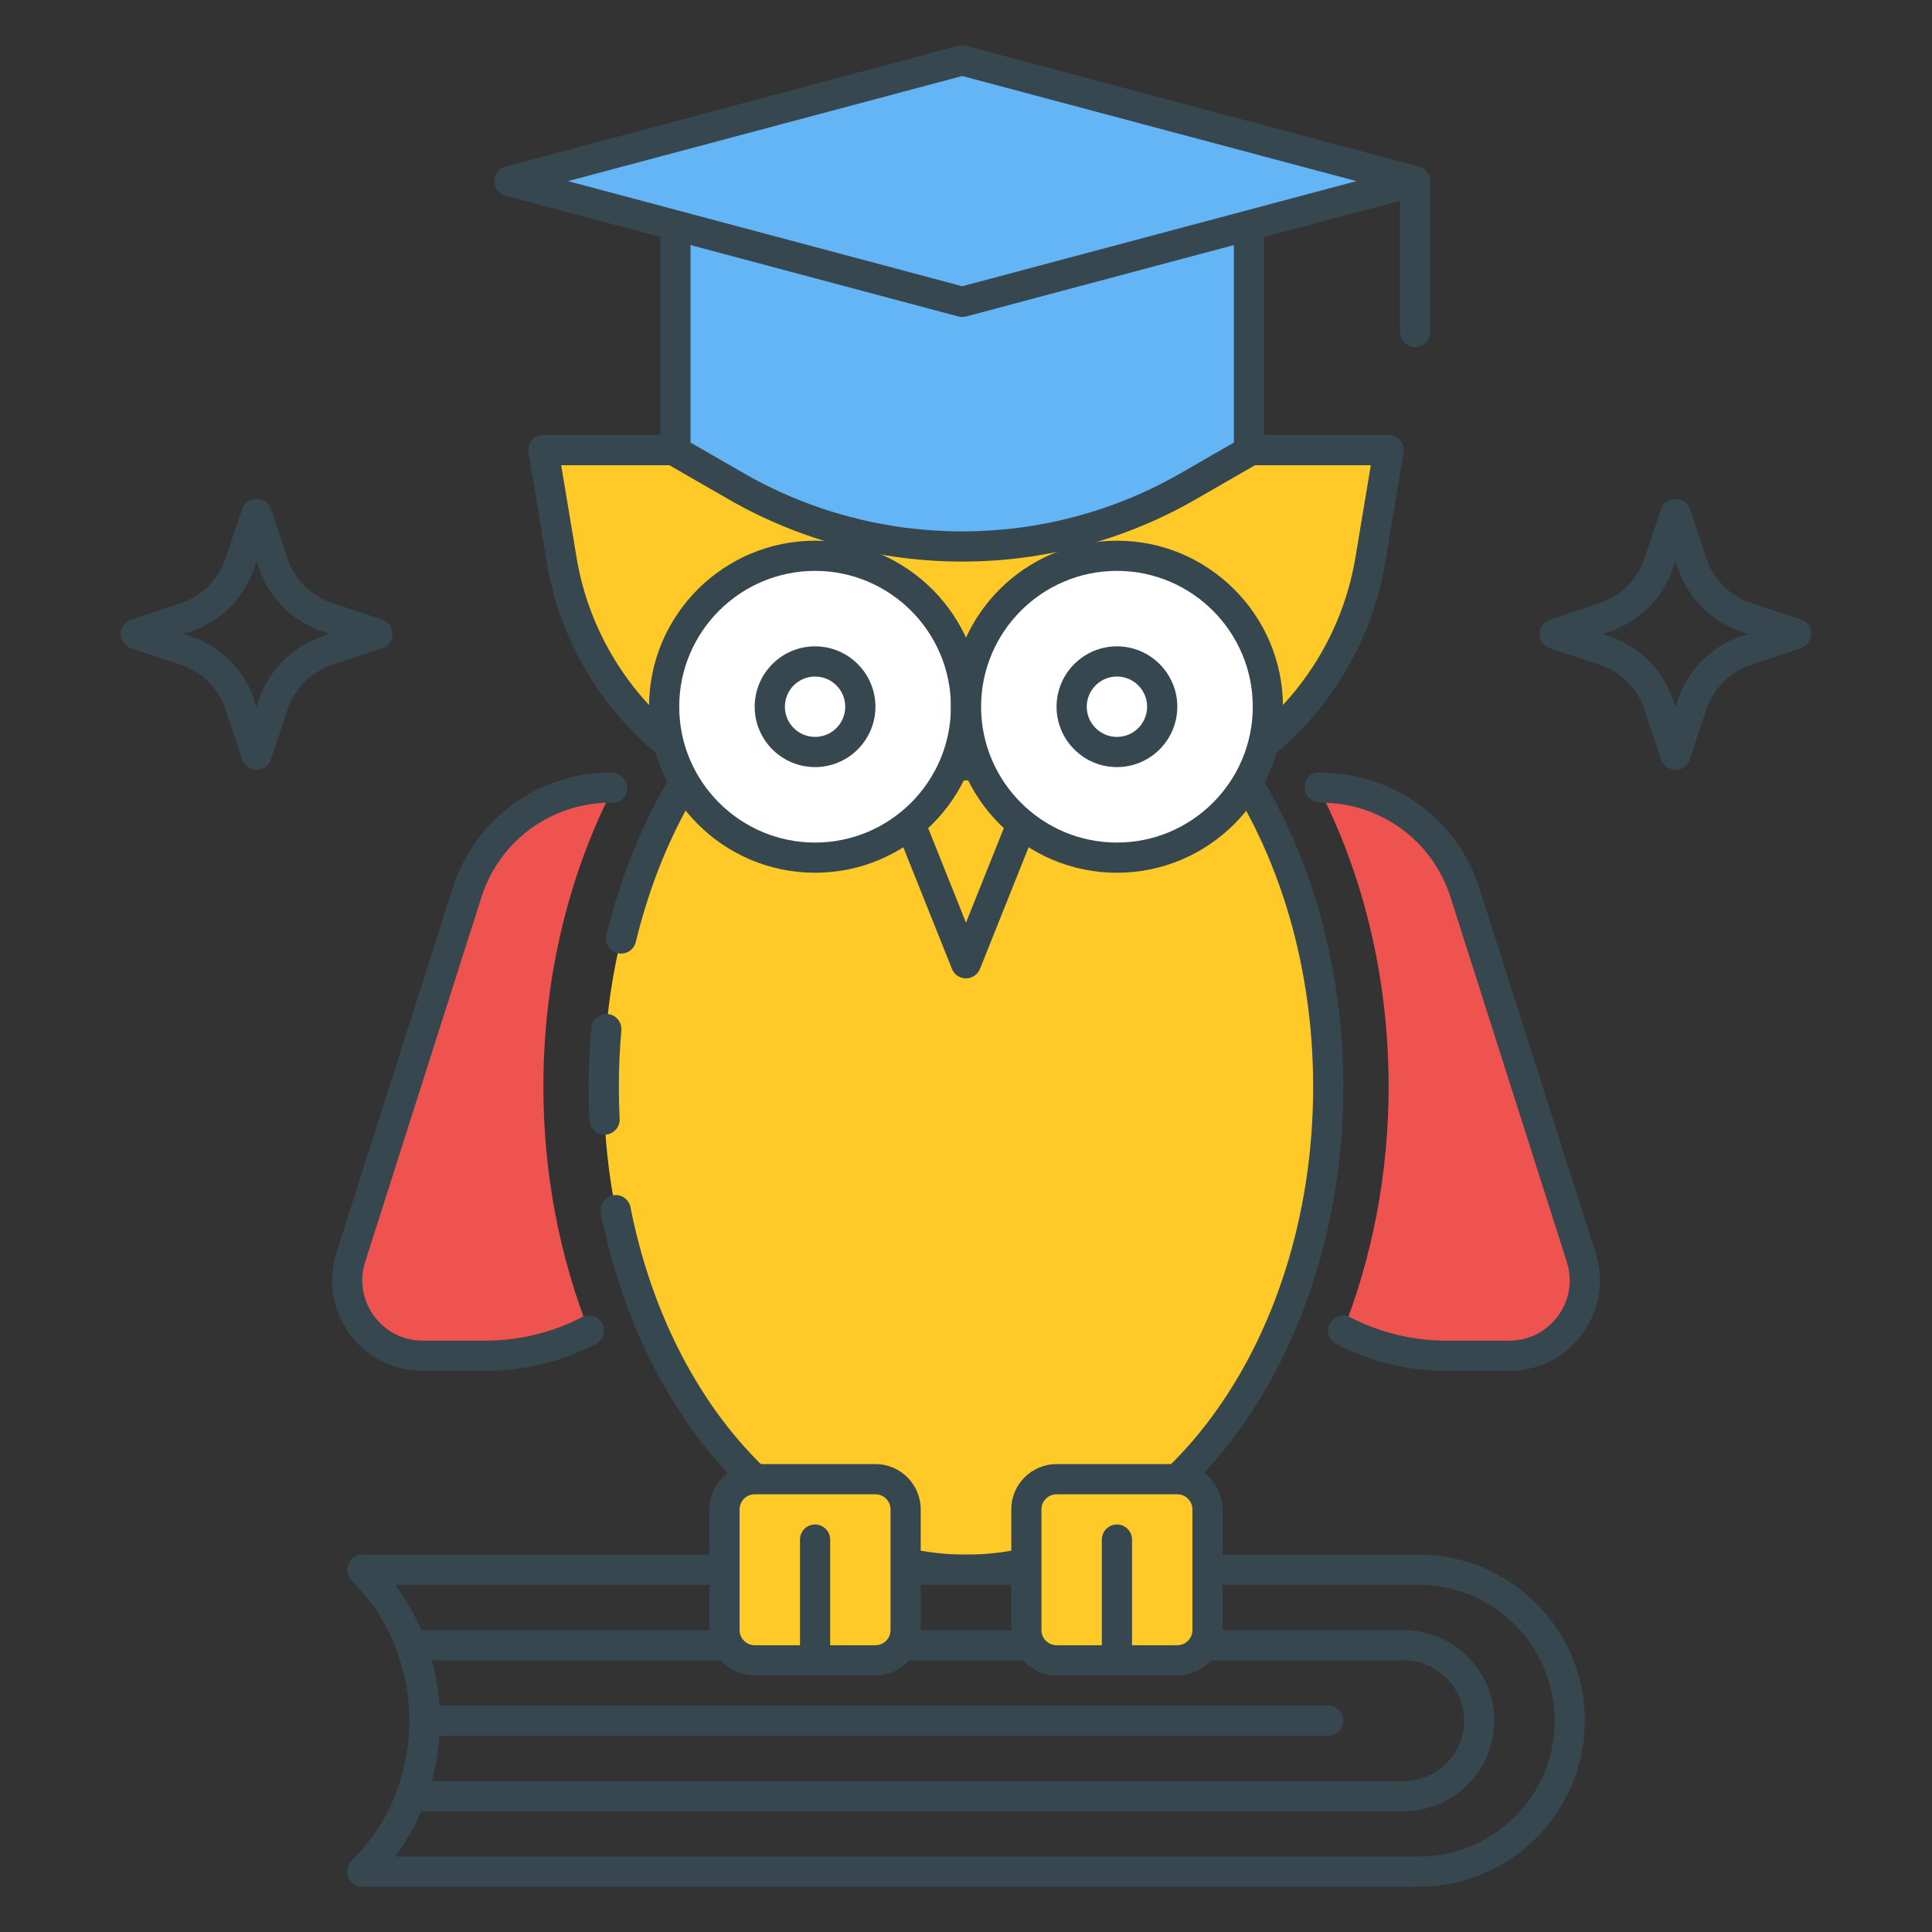 <?xml version="1.0" encoding="utf-8"?>
<!-- Generator: Adobe Illustrator 21.1.0, SVG Export Plug-In . SVG Version: 6.00 Build 0)  -->
<svg version="1.1" id="Icon_Set" xmlns="http://www.w3.org/2000/svg" xmlns:xlink="http://www.w3.org/1999/xlink" x="0px" y="0px"
	 viewBox="0 0 64 64" style="enable-background:new 0 0 64 64;" xml:space="preserve">
<rect x="0" y="0" width="64" height="64" fill="#333333" stroke="none"/>
<style type="text/css">
	.st0{fill:#37474F;}
	.st1{fill:#EF5350;}
	.st2{fill:#FFCA28;}
	.st3{fill:#64B5F6;}
	.st4{fill:#FFFFFF;}
	.st5{fill:#FF7043;}
</style>
<g id="Wisdom">
	<g>
		<g>
			<path class="st2" d="M32,20c-5.342,0-9.869,4.655-11.424,11.088c-0.233,0.963-0.399,1.967-0.491,3C20.029,34.716,20,35.354,20,36
				c0,0.366,0.009,0.729,0.027,1.088c0.052,1.03,0.177,2.033,0.368,3C21.75,46.945,26.432,52,32,52c6.627,0,12-7.163,12-16
				S38.627,20,32,20z"/>
		</g>
	</g>
	<g>
		<g>
			<path class="st1" d="M20.325,26.089h-0.09c-2.176,0-4.103,1.408-4.764,3.481L11.62,41.652c-0.514,1.613,0.689,3.259,2.382,3.259
				h2.079c1.235,0,2.398-0.304,3.425-0.833C18.551,41.645,18,38.906,18,36C18,32.339,18.859,28.935,20.325,26.089z"/>
		</g>
	</g>
	<g>
		<g>
			<path class="st1" d="M52.38,41.652l-3.851-12.081c-0.661-2.073-2.587-3.481-4.764-3.481h-0.09C45.141,28.935,46,32.339,46,36
				c0,2.906-0.551,5.645-1.506,8.078c1.028,0.529,2.19,0.833,3.425,0.833h2.079C51.691,44.911,52.894,43.264,52.38,41.652z"/>
		</g>
	</g>
	<g>
		<g>
			<g>
				<g>
					<g>
						<path class="st0" d="M47,51.5H12c-0.202,0-0.385,0.122-0.462,0.309c-0.078,0.187-0.035,0.402,0.108,0.545
							c1.241,1.241,1.924,2.892,1.924,4.646c0,1.756-0.683,3.405-1.924,4.646c-0.143,0.143-0.186,0.358-0.108,0.545
							C11.615,62.378,11.798,62.5,12,62.5h35c3.033,0,5.5-2.468,5.5-5.5S50.033,51.5,47,51.5z M47,61.5H13.091
							c0.961-1.295,1.48-2.857,1.48-4.5c0-1.642-0.52-3.205-1.48-4.5H47c2.481,0,4.5,2.019,4.5,4.5S49.481,61.5,47,61.5z"/>
					</g>
				</g>
			</g>
		</g>
	</g>
	<g>
		<g>
			<g>
				<g>
					<g>
						<path class="st0" d="M46.5,54H13.609c-0.164,0-0.318,0.081-0.411,0.216s-0.115,0.308-0.057,0.461
							c0.565,1.499,0.565,3.148,0,4.646c-0.058,0.153-0.037,0.326,0.057,0.461C13.292,59.919,13.445,60,13.609,60H46.5
							c1.654,0,3-1.346,3-3S48.154,54,46.5,54z M46.5,59H14.297c0.359-1.31,0.358-2.69,0-4H46.5c1.103,0,2,0.897,2,2
							S47.603,59,46.5,59z"/>
					</g>
				</g>
			</g>
		</g>
	</g>
	<g>
		<g>
			<g>
				<path class="st0" d="M44,56.5H14.061c-0.276,0-0.5,0.224-0.5,0.5s0.224,0.5,0.5,0.5H44c0.276,0,0.5-0.224,0.5-0.5
					S44.276,56.5,44,56.5z"/>
			</g>
		</g>
	</g>
	<g>
		<g>
			<path class="st0" d="M20.583,34.134c0.024-0.275-0.178-0.519-0.454-0.543c-0.274-0.018-0.518,0.179-0.542,0.453
				C19.529,34.688,19.5,35.347,19.5,36c0,0.375,0.009,0.745,0.028,1.113c0.014,0.267,0.234,0.475,0.499,0.475
				c0.008,0,0.017,0,0.025-0.001c0.276-0.014,0.488-0.248,0.475-0.524C20.509,36.712,20.5,36.357,20.5,36
				C20.5,35.376,20.528,34.748,20.583,34.134z"/>
		</g>
	</g>
	<g>
		<g>
			<path class="st0" d="M32,19.5c-5.465,0-10.252,4.61-11.91,11.472c-0.065,0.269,0.1,0.538,0.368,0.604
				c0.268,0.061,0.539-0.1,0.604-0.369C22.61,24.803,27.005,20.5,32,20.5c6.341,0,11.5,6.953,11.5,15.5S38.341,51.5,32,51.5
				c-5.205,0-9.775-4.732-11.114-11.508c-0.054-0.271-0.317-0.453-0.588-0.394c-0.271,0.054-0.447,0.316-0.394,0.587
				C21.338,47.437,26.312,52.5,32,52.5c6.893,0,12.5-7.402,12.5-16.5S38.893,19.5,32,19.5z"/>
		</g>
	</g>
	<g>
		<g>
			<path class="st0" d="M52.856,41.499l-3.851-12.081c-0.73-2.289-2.836-3.828-5.331-3.828c-0.276,0-0.455,0.224-0.455,0.5
				s0.269,0.5,0.545,0.5c1.967,0,3.69,1.259,4.287,3.133l3.851,12.08c0.196,0.615,0.09,1.268-0.291,1.788
				c-0.381,0.521-0.969,0.82-1.615,0.82h-2.079c-1.118,0-2.193-0.262-3.197-0.777c-0.246-0.128-0.547-0.029-0.673,0.216
				c-0.126,0.245-0.029,0.547,0.216,0.673c1.146,0.59,2.375,0.889,3.654,0.889h2.079c0.968,0,1.851-0.448,2.422-1.229
				C52.991,43.399,53.15,42.422,52.856,41.499z"/>
		</g>
	</g>
	<g>
		<g>
			<path class="st0" d="M20.235,25.59c-2.404,0-4.51,1.539-5.24,3.829L11.144,41.5c-0.294,0.922-0.135,1.899,0.437,2.682
				c0.571,0.781,1.454,1.229,2.422,1.229h2.079c1.278,0,2.508-0.299,3.654-0.889c0.246-0.126,0.342-0.428,0.216-0.673
				c-0.126-0.246-0.427-0.346-0.673-0.216c-1.003,0.516-2.079,0.777-3.197,0.777h-2.079c-0.646,0-1.234-0.299-1.615-0.82
				c-0.381-0.521-0.487-1.173-0.291-1.788l3.851-12.08c0.597-1.874,2.32-3.133,4.287-3.133h0.09c0.276,0,0.455-0.224,0.455-0.5
				S20.511,25.59,20.235,25.59z"/>
		</g>
	</g>
	<g>
		<g>
			<path class="st2" d="M18,14.911l0.607,3.644c0.482,2.894,2.183,5.317,4.519,6.798h17.747c2.336-1.48,4.037-3.904,4.519-6.798
				L46,14.911H18z"/>
		</g>
	</g>
	<g>
		<g>
			<g>
				<g>
					<path class="st0" d="M46.381,14.588c-0.095-0.112-0.234-0.177-0.381-0.177H18c-0.147,0-0.287,0.064-0.381,0.177
						c-0.095,0.112-0.136,0.261-0.112,0.405l0.607,3.644c0.489,2.936,2.219,5.537,4.745,7.138c0.08,0.051,0.173,0.078,0.268,0.078
						h17.747c0.095,0,0.188-0.027,0.268-0.078c2.526-1.601,4.255-4.202,4.745-7.138l0.607-3.644
						C46.518,14.849,46.477,14.7,46.381,14.588z M44.899,18.473c-0.435,2.608-1.953,4.926-4.173,6.38H23.273
						c-2.22-1.454-3.738-3.771-4.173-6.38l-0.51-3.062H45.41L44.899,18.473z"/>
				</g>
			</g>
		</g>
	</g>
	<g>
		<g>
			<path class="st3" d="M22.374,6v8.949l2.015,1.16c4.633,2.668,10.336,2.668,14.97,0l2.015-1.16V6H22.374z"/>
		</g>
	</g>
	<g>
		<g>
			<g>
				<g>
					<path class="st0" d="M41.375,5.5h-19c-0.276,0-0.5,0.224-0.5,0.5v8.949c0,0.179,0.096,0.344,0.25,0.434l2.015,1.16
						c2.386,1.373,5.06,2.06,7.734,2.06c2.674,0,5.349-0.687,7.734-2.06l2.015-1.16c0.155-0.09,0.25-0.255,0.25-0.434V6
						C41.875,5.724,41.651,5.5,41.375,5.5z M40.875,14.66l-1.765,1.016c-4.463,2.57-10.008,2.57-14.471,0l-1.765-1.016V6.5h18V14.66
						z"/>
				</g>
			</g>
		</g>
	</g>
	<g>
		<g>
			<polygon class="st3" points="31.874,2 16.874,6 31.874,10 46.874,6 			"/>
		</g>
	</g>
	<g>
		<g>
			<g>
				<g>
					<path class="st0" d="M47.003,5.517l-15-4c-0.085-0.021-0.173-0.021-0.258,0l-15,4C16.527,5.575,16.375,5.773,16.375,6
						s0.152,0.425,0.371,0.483l15,4c0.042,0.011,0.085,0.017,0.129,0.017s0.086-0.006,0.129-0.017l15-4
						C47.222,6.425,47.375,6.227,47.375,6S47.222,5.575,47.003,5.517z M31.875,9.482L18.815,6l13.06-3.482L44.934,6L31.875,9.482z"
						/>
				</g>
			</g>
		</g>
	</g>
	<g>
		<g>
			<path class="st0" d="M46.875,5.5c-0.276,0-0.5,0.224-0.5,0.5v5c0,0.276,0.224,0.5,0.5,0.5s0.5-0.224,0.5-0.5V6
				C47.375,5.724,47.151,5.5,46.875,5.5z"/>
		</g>
	</g>
	<g>
		<g>
			<path class="st0" d="M34.186,26.447c-0.254-0.103-0.548,0.021-0.65,0.278L32,30.564l-1.536-3.839
				c-0.103-0.256-0.395-0.381-0.65-0.278c-0.256,0.103-0.381,0.394-0.279,0.649l2,5c0.076,0.19,0.26,0.314,0.464,0.314
				s0.388-0.124,0.464-0.314l2-5C34.567,26.841,34.442,26.55,34.186,26.447z"/>
		</g>
	</g>
	<g>
		<g>
			<circle class="st4" cx="26.999" cy="23.411" r="5"/>
		</g>
	</g>
	<g>
		<g>
			<g>
				<g>
					<path class="st0" d="M27,17.911c-3.033,0-5.5,2.468-5.5,5.5s2.467,5.5,5.5,5.5s5.5-2.468,5.5-5.5S30.032,17.911,27,17.911z
						 M27,27.911c-2.481,0-4.5-2.019-4.5-4.5s2.019-4.5,4.5-4.5s4.5,2.019,4.5,4.5S29.481,27.911,27,27.911z"/>
				</g>
			</g>
		</g>
	</g>
	<g>
		<g>
			<circle class="st4" cx="37" cy="23.411" r="5"/>
		</g>
	</g>
	<g>
		<g>
			<g>
				<g>
					<path class="st0" d="M37,17.911c-3.033,0-5.5,2.468-5.5,5.5s2.467,5.5,5.5,5.5s5.5-2.468,5.5-5.5S40.033,17.911,37,17.911z
						 M37,27.911c-2.481,0-4.5-2.019-4.5-4.5s2.019-4.5,4.5-4.5s4.5,2.019,4.5,4.5S39.481,27.911,37,27.911z"/>
				</g>
			</g>
		</g>
	</g>
	<g>
		<g>
			<g>
				<g>
					<g>
						<path class="st0" d="M27,21.411c-1.103,0-2,0.897-2,2s0.897,2,2,2s2-0.897,2-2S28.103,21.411,27,21.411z M27,24.411
							c-0.551,0-1-0.448-1-1s0.449-1,1-1s1,0.448,1,1S27.551,24.411,27,24.411z"/>
					</g>
				</g>
			</g>
		</g>
	</g>
	<g>
		<g>
			<g>
				<g>
					<path class="st0" d="M37,21.411c-1.103,0-2,0.897-2,2s0.897,2,2,2s2-0.897,2-2S38.103,21.411,37,21.411z M37,24.411
						c-0.551,0-1-0.448-1-1s0.449-1,1-1s1,0.448,1,1S37.551,24.411,37,24.411z"/>
				</g>
			</g>
		</g>
	</g>
	<g>
		<g>
			<path class="st2" d="M39.999,50c0-0.552-0.448-1-1-1h-4c-0.552,0-1,0.448-1,1v4c0,0.552,0.448,1,1,1h4c0.552,0,1-0.448,1-1
				L39.999,50z"/>
		</g>
	</g>
	<g>
		<g>
			<g>
				<g>
					<path class="st0" d="M39,48.5h-4c-0.827,0-1.5,0.673-1.5,1.5v4c0,0.827,0.673,1.5,1.5,1.5h4c0.827,0,1.5-0.673,1.5-1.5v-4
						C40.5,49.173,39.827,48.5,39,48.5z M39.5,54c0,0.275-0.224,0.5-0.5,0.5h-4c-0.276,0-0.5-0.225-0.5-0.5v-4
						c0-0.275,0.224-0.5,0.5-0.5h4c0.276,0,0.5,0.225,0.5,0.5V54z"/>
				</g>
			</g>
		</g>
	</g>
	<g>
		<g>
			<g>
				<path class="st0" d="M37,50.5c-0.276,0-0.5,0.224-0.5,0.5v4c0,0.276,0.224,0.5,0.5,0.5s0.5-0.224,0.5-0.5v-4
					C37.5,50.724,37.276,50.5,37,50.5z"/>
			</g>
		</g>
	</g>
	<g>
		<g>
			<path class="st2" d="M29.999,50c0-0.552-0.448-1-1-1h-4c-0.552,0-1,0.448-1,1v4c0,0.552,0.448,1,1,1h4c0.552,0,1-0.448,1-1
				L29.999,50z"/>
		</g>
	</g>
	<g>
		<g>
			<g>
				<g>
					<path class="st0" d="M29,48.5h-4c-0.827,0-1.5,0.673-1.5,1.5v4c0,0.827,0.673,1.5,1.5,1.5h4c0.827,0,1.5-0.673,1.5-1.5v-4
						C30.5,49.173,29.827,48.5,29,48.5z M29.5,54c0,0.275-0.224,0.5-0.5,0.5h-4c-0.276,0-0.5-0.225-0.5-0.5v-4
						c0-0.275,0.224-0.5,0.5-0.5h4c0.276,0,0.5,0.225,0.5,0.5V54z"/>
				</g>
			</g>
		</g>
	</g>
	<g>
		<g>
			<g>
				<path class="st0" d="M27,50.5c-0.276,0-0.5,0.224-0.5,0.5v4c0,0.276,0.224,0.5,0.5,0.5s0.5-0.224,0.5-0.5v-4
					C27.5,50.724,27.276,50.5,27,50.5z"/>
			</g>
		</g>
	</g>
	<g>
		<g>
			<g>
				<g>
					<g>
						<path class="st0" d="M59.658,20.525L58,19.973c-0.692-0.23-1.242-0.78-1.473-1.473l-0.553-1.658
							c-0.136-0.408-0.812-0.408-0.948,0L54.473,18.5c-0.231,0.692-0.782,1.243-1.473,1.473l-1.658,0.553
							C51.138,20.594,51,20.785,51,21s0.138,0.406,0.342,0.475L53,22.027c0.692,0.23,1.242,0.781,1.473,1.473l0.553,1.658
							c0.068,0.204,0.259,0.342,0.474,0.342s0.406-0.138,0.474-0.342l0.553-1.658c0.23-0.691,0.78-1.241,1.472-1.473l1.659-0.553
							C59.862,21.406,60,21.215,60,21S59.862,20.594,59.658,20.525z M57.683,21.078c-0.989,0.331-1.775,1.118-2.104,2.105
							L55.5,23.419l-0.079-0.235c-0.329-0.988-1.116-1.774-2.105-2.105L53.081,21l0.235-0.078c0.989-0.329,1.776-1.116,2.105-2.105
							l0.079-0.235l0.078,0.235c0.33,0.988,1.116,1.775,2.105,2.105L57.918,21L57.683,21.078z"/>
					</g>
				</g>
			</g>
		</g>
	</g>
	<g>
		<g>
			<g>
				<g>
					<g>
						<path class="st0" d="M12.658,20.525L11,19.973c-0.691-0.229-1.242-0.78-1.473-1.473l-0.553-1.658
							c-0.136-0.408-0.812-0.408-0.948,0L7.473,18.5c-0.23,0.692-0.78,1.242-1.472,1.473l-1.659,0.553C4.138,20.594,4,20.785,4,21
							s0.138,0.406,0.342,0.475L6,22.027c0.692,0.231,1.243,0.781,1.473,1.473l0.553,1.658C8.094,25.362,8.285,25.5,8.5,25.5
							s0.406-0.138,0.474-0.342L9.527,23.5c0.231-0.691,0.781-1.242,1.473-1.473l1.658-0.553C12.862,21.406,13,21.215,13,21
							S12.862,20.594,12.658,20.525z M10.684,21.078c-0.989,0.331-1.776,1.117-2.105,2.105L8.5,23.419l-0.078-0.235
							c-0.329-0.987-1.116-1.774-2.105-2.105L6.082,21l0.235-0.078c0.989-0.33,1.775-1.117,2.104-2.105L8.5,18.581l0.079,0.235
							c0.33,0.989,1.117,1.776,2.105,2.105L10.919,21L10.684,21.078z"/>
					</g>
				</g>
			</g>
		</g>
	</g>
</g>
</svg>
